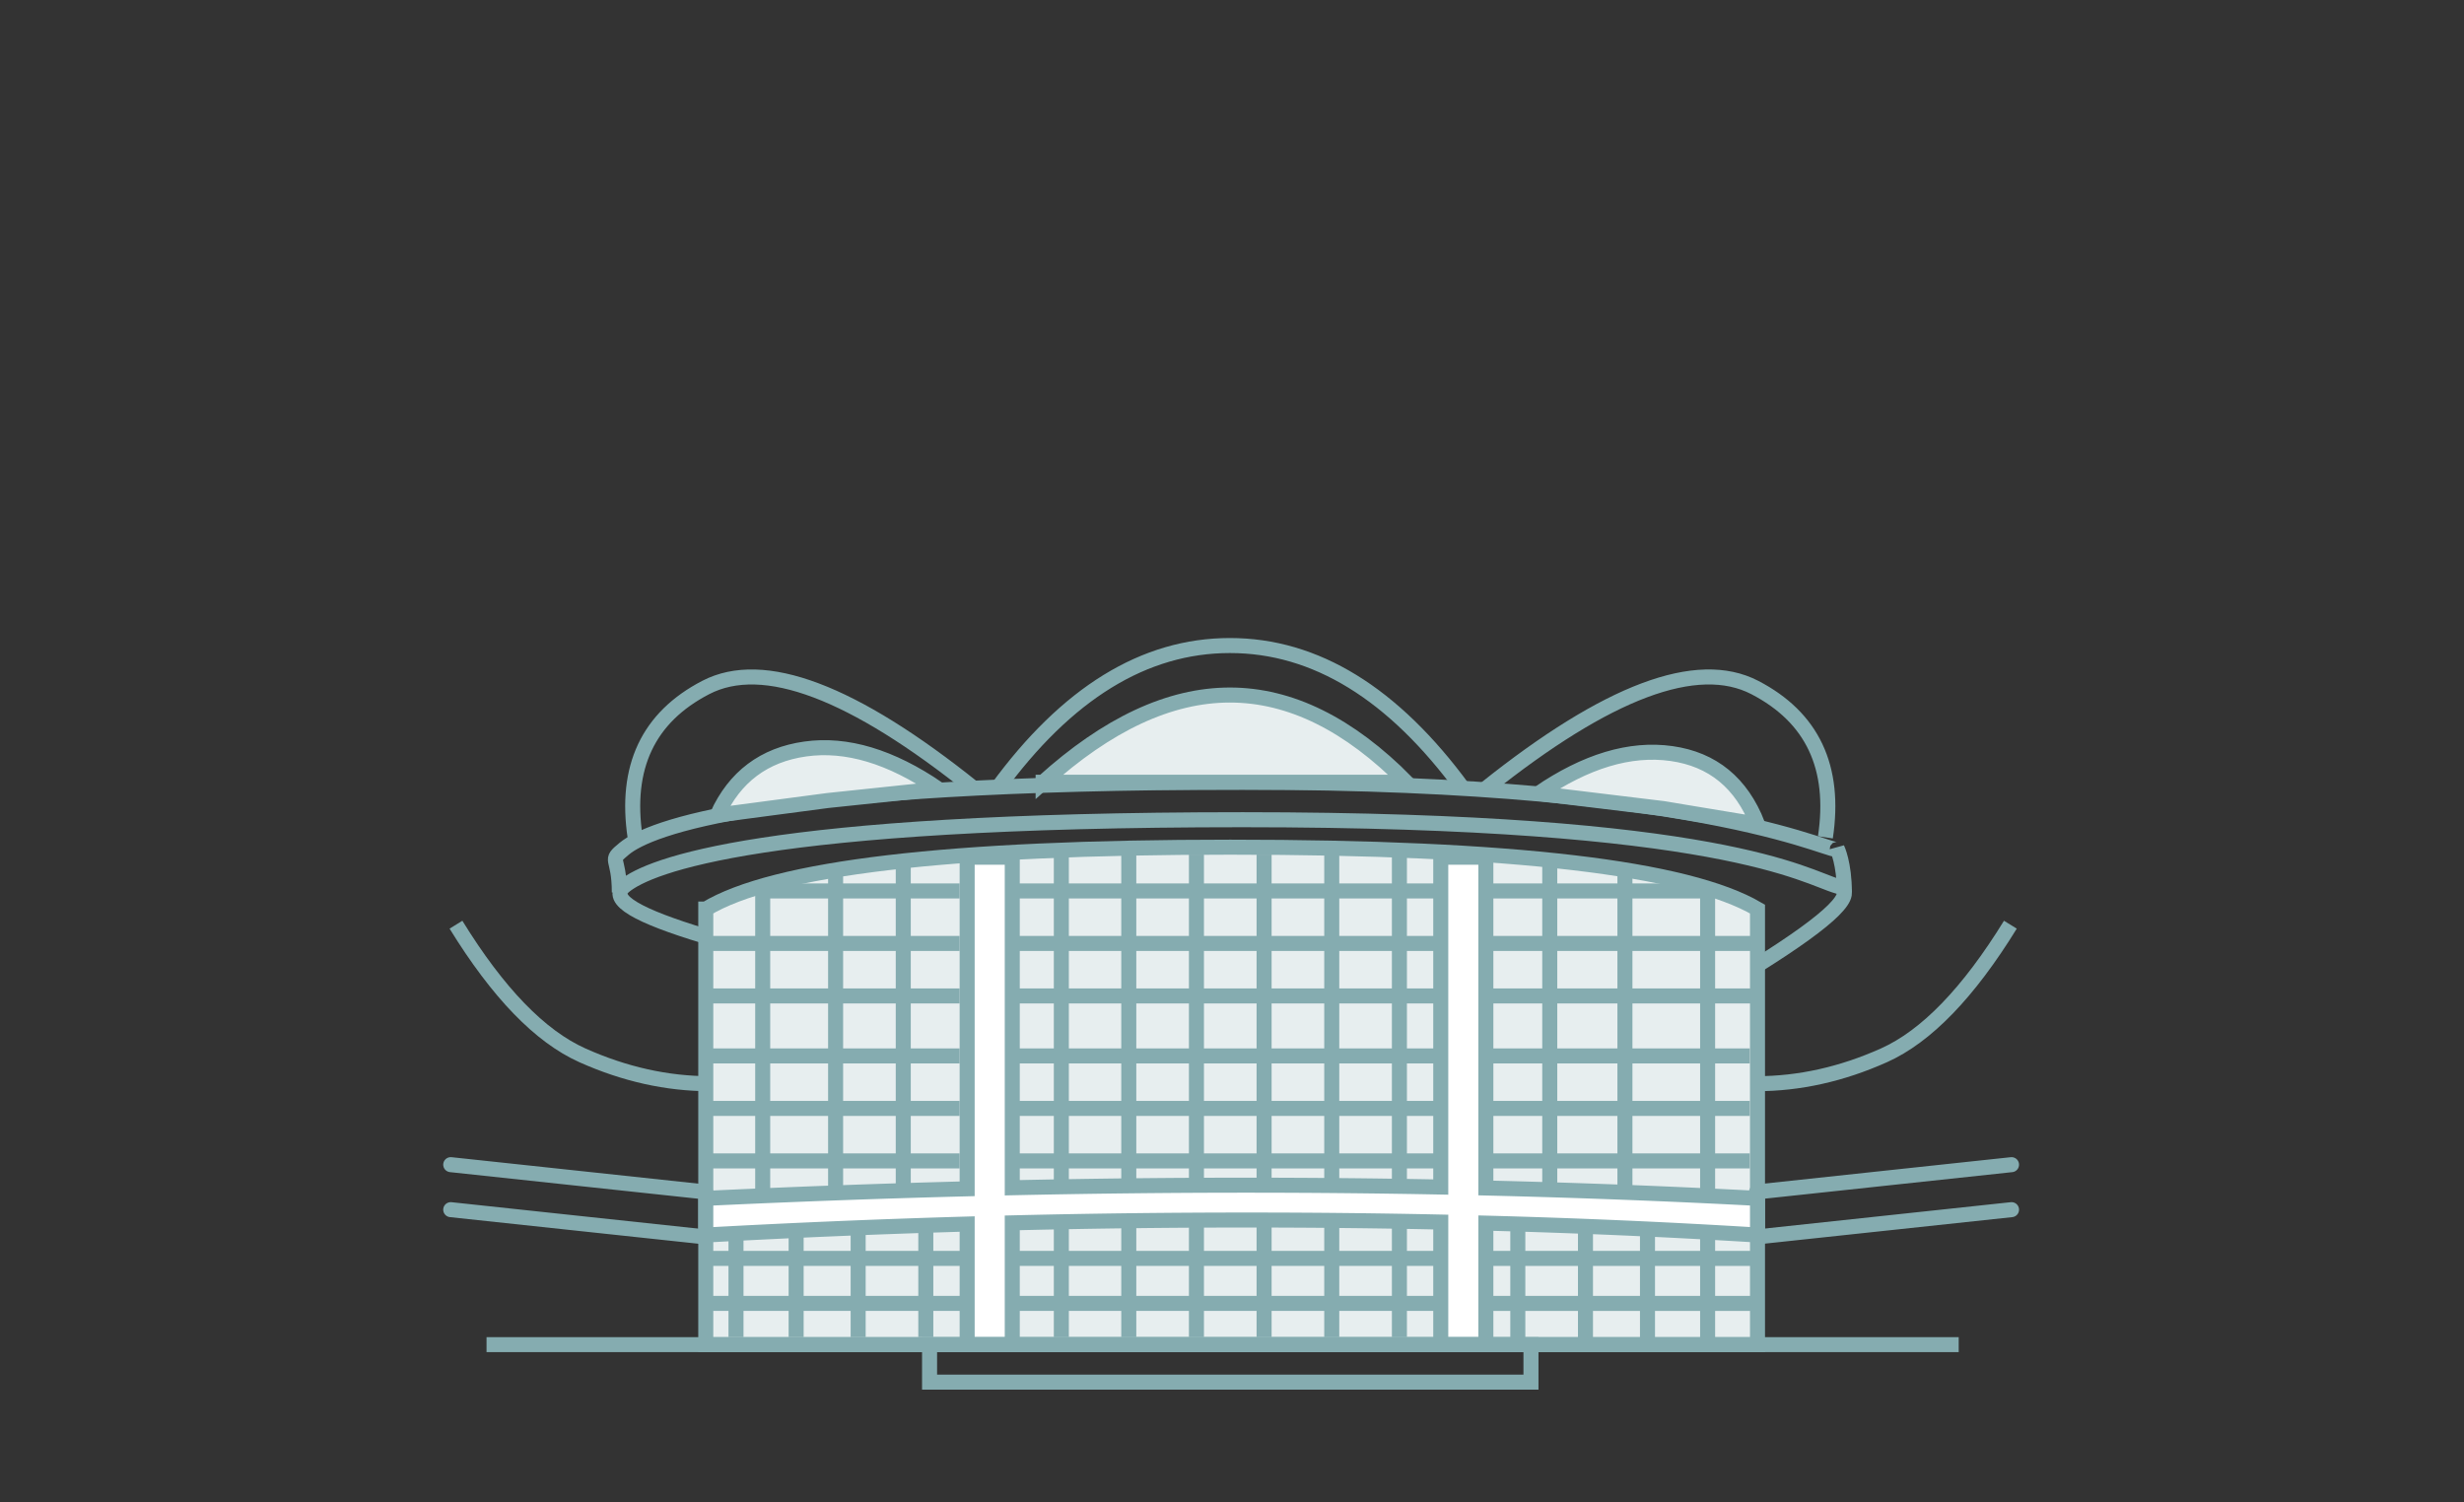 <svg width="328" height="200" xmlns="http://www.w3.org/2000/svg"><rect width="100%" height="100%" fill="#333333" stroke="none"/><g stroke="#85ACB0" stroke-width="2" fill="none" fill-rule="evenodd"><path d="M93.72 124.594c-8.67-2.633-12.815-4.823-10.602-6.639 3.32-2.724 18.373-8.834 82.31-8.834 63.938 0 74.852 7.624 79.134 8.834 2.854.807-.683 4.318-10.61 10.534"/><path d="M93.95 121.015v57.986h140.003v-57.986c-9.364-5.492-32.758-8.238-70.184-8.238-37.425 0-60.698 2.746-69.819 8.238z" fill="#E7EEEF"/><path d="M82.443 118.805c0-4.992-1.538-4.025.675-5.841 3.32-2.725 18.373-8.835 82.31-8.835 63.938 0 79.244 10.104 79.134 8.835 0 0 .956 1.967.956 5.84"/><path d="M84.548 111.467c-1.404-9.323 1.73-15.973 9.402-19.948 7.672-3.975 19.582.517 35.73 13.477M242.99 111.467c1.404-9.323-1.73-15.973-9.402-19.948-7.672-3.975-19.604.505-35.795 13.44M132.713 105.02c9.274-12.723 19.61-19.085 31.007-19.085 11.398 0 21.755 6.362 31.07 19.086"/><path d="M138.856 104.13c8.56-7.737 16.847-11.606 24.864-11.606s15.853 3.869 23.508 11.605h-48.372zM124.897 105.02c-6.308-4.313-12.207-6.084-17.698-5.313-5.49.772-9.399 3.707-11.724 8.805l14.71-1.945 14.712-1.546zM204.798 105.625c6.307-4.314 12.206-6.085 17.697-5.313 5.491.771 9.317 3.91 11.477 9.413l-12.627-2.095-16.547-2.005z" fill="#E7EEEF"/><path d="M93.95 164.669L60 161.032M93.95 158.68L60 155.041" stroke-linecap="round"/><path d="M141.282 113.756v43.925M150.26 113.756v43.925M177.279 113.756v43.925M186.285 113.756v43.925M159.266 113.756v43.925M168.272 113.756v43.925M141.282 162.03v15.973M150.26 162.03v15.973M177.279 162.03v15.973M186.285 162.03v15.973M159.266 162.03v15.973M168.272 162.03v15.973M101.529 118.805v39.874M111.233 115.221v43.458M120.239 113.756v44.923M227.313 118.604v40.431M216.306 115.697v43.338M206.299 114.112v44.923M133.748 118.604H191.9M133.748 125.592H191.9M133.859 132.58h57.04M133.748 140.567H191.9M133.748 147.555H191.9M133.748 154.543H191.9M233.928 125.592h-36.025M233.928 132.58h-36.025M232.928 140.567h-36.025M232.928 147.555h-36.025M232.928 154.543h-36.025M134.749 167.52h58.15M134.749 173.51h58.15M97.973 164.027v13.976M105.979 164.027v13.976M114.235 164.027v13.976M123.241 162.85v15.153M93.72 167.52h36.026M93.72 173.51h36.026"/><path d="M134.749 114.112l.001 44.003c10.559-.228 20.961-.342 31.207-.342 8.686 0 17.297.082 25.832.246v-43.907h6.004v44.036c12.208.29 24.261.75 36.16 1.38v4.881a1017.681 1017.681 0 00-36.16-1.583V179h-6.004l.001-16.318c-8.44-.18-17.05-.269-25.833-.269-10.39 0-20.794.125-31.208.376V179h-6.004v-16.052c-11.584.332-23.182.82-34.795 1.461v-4.881c11.78-.556 23.378-.98 34.795-1.271v-44.145h6.004z" fill="#FFF"/><path d="M60.698 123.097c5.587 9.07 11.194 14.866 16.82 17.386 5.626 2.52 11.285 3.78 16.976 3.78M267.614 123.097c-5.588 9.07-11.195 14.866-16.82 17.386-5.627 2.52-11.285 3.78-16.976 3.78M64.766 179h195.97M202.046 162.85v15.153M211.052 164.027v13.976M219.308 164.027v13.976M227.313 164.027v13.976M233.818 167.52h-36.025M233.818 173.51h-36.025"/><path d="M233.818 164.669l33.95-3.637M233.818 158.68l33.95-3.638" stroke-linecap="round"/><path d="M123.741 179.003h80.057v4.988h-80.057zM197.903 118.604h29.841M127.744 125.592H94.721M127.744 132.58H94.721M127.744 140.567H93.721M127.744 147.555H93.721M127.744 154.543H93.721M127.744 118.604h-26.857"/></g></svg>